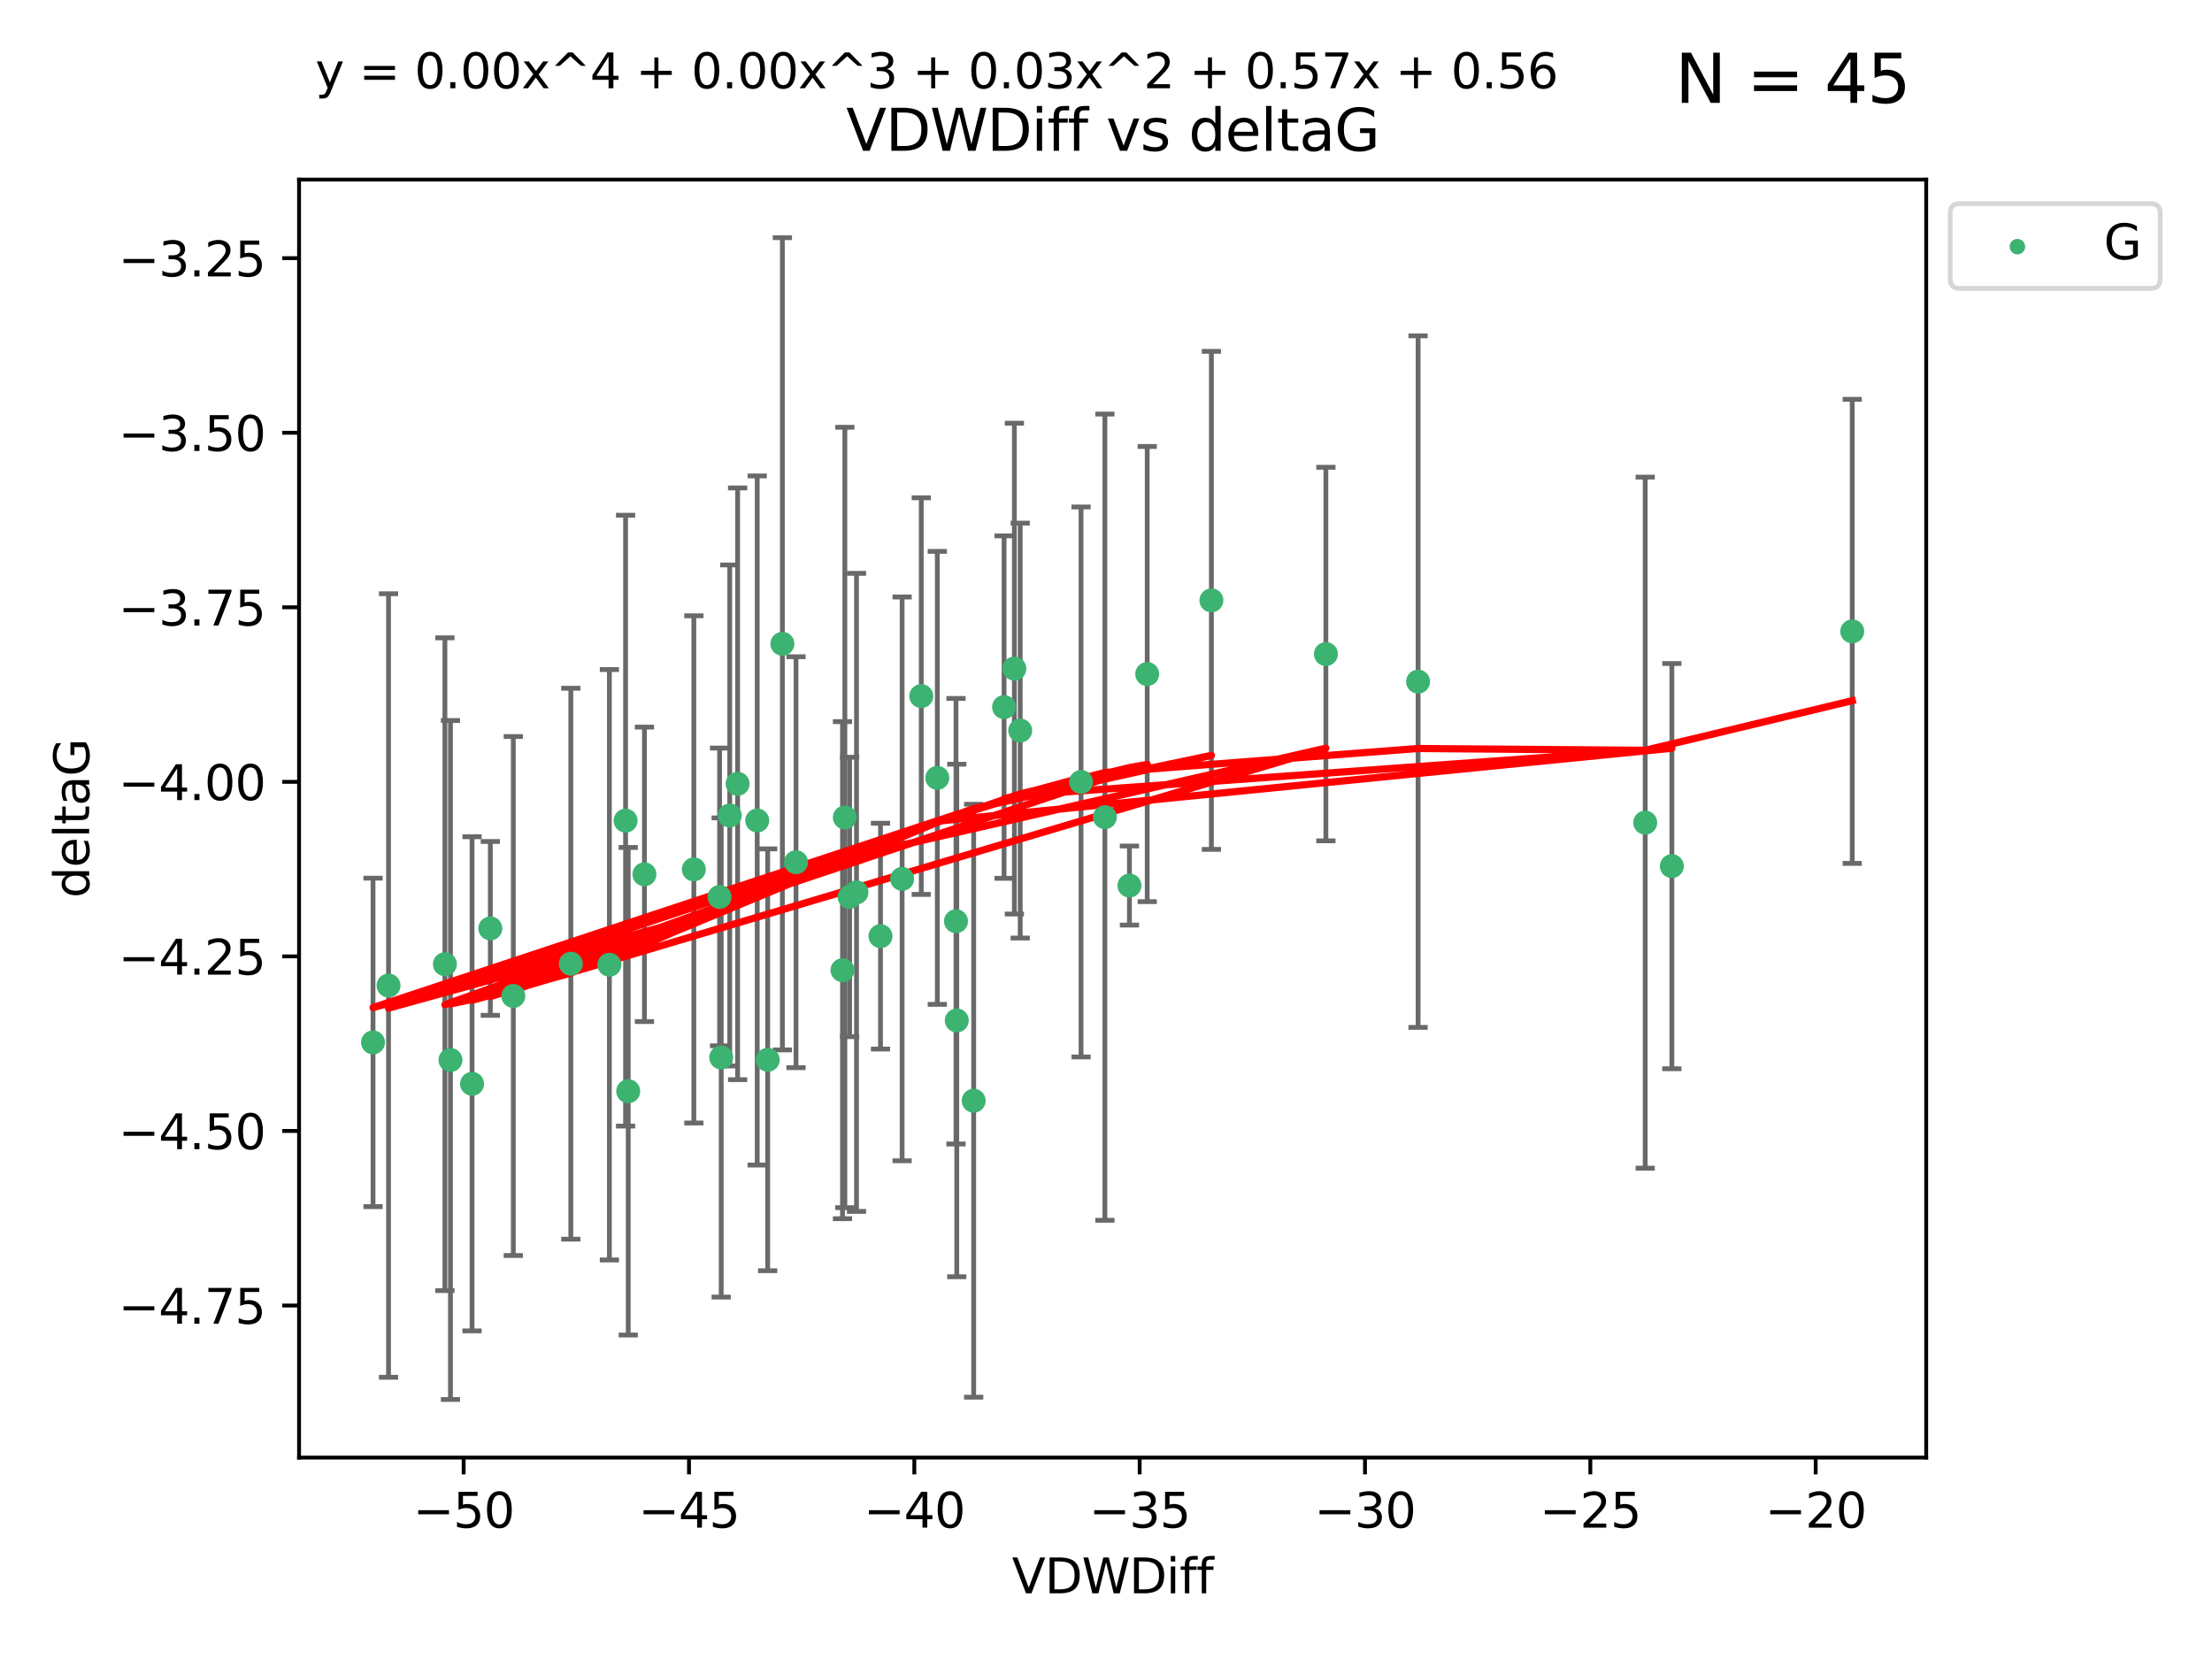 <?xml version="1.0" encoding="utf-8" standalone="no"?>
<!DOCTYPE svg PUBLIC "-//W3C//DTD SVG 1.1//EN"
  "http://www.w3.org/Graphics/SVG/1.1/DTD/svg11.dtd">
<svg xmlns:xlink="http://www.w3.org/1999/xlink" width="460.8pt" height="345.6pt" viewBox="0 0 460.8 345.6" xmlns="http://www.w3.org/2000/svg" version="1.1">
 <defs>
  <style type="text/css">*{stroke-linejoin: round; stroke-linecap: butt}</style>
 </defs>
 <g id="figure_1">
  <g id="patch_1">
   <path d="M 0 345.6 
L 460.8 345.6 
L 460.8 0 
L 0 0 
z
" style="fill: #ffffff"/>
  </g>
  <g id="axes_1">
   <g id="patch_2">
    <path d="M 62.3 303.64 
L 401.26 303.64 
L 401.26 37.411 
L 62.3 37.411 
z
" style="fill: #ffffff"/>
   </g>
   <g id="PathCollection_1">
    <defs>
     <path id="m21d3d13888" d="M 0 1.118 
C 0.297 1.118 0.581 1 0.791 0.791 
C 1 0.581 1.118 0.297 1.118 0 
C 1.118 -0.297 1 -0.581 0.791 -0.791 
C 0.581 -1 0.297 -1.118 0 -1.118 
C -0.297 -1.118 -0.581 -1 -0.791 -0.791 
C -1 -0.581 -1.118 -0.297 -1.118 0 
C -1.118 0.297 -1 0.581 -0.791 0.791 
C -0.581 1 -0.297 1.118 0 1.118 
z
" style="stroke: #3cb371"/>
    </defs>
    <g clip-path="url(#pa37df54b76)">
     <use xlink:href="#m21d3d13888" x="149.903" y="186.849" style="fill: #3cb371; stroke: #3cb371"/>
     <use xlink:href="#m21d3d13888" x="93.842" y="220.817" style="fill: #3cb371; stroke: #3cb371"/>
     <use xlink:href="#m21d3d13888" x="106.933" y="207.489" style="fill: #3cb371; stroke: #3cb371"/>
     <use xlink:href="#m21d3d13888" x="153.66" y="163.278" style="fill: #3cb371; stroke: #3cb371"/>
     <use xlink:href="#m21d3d13888" x="144.539" y="181.108" style="fill: #3cb371; stroke: #3cb371"/>
     <use xlink:href="#m21d3d13888" x="80.937" y="205.297" style="fill: #3cb371; stroke: #3cb371"/>
     <use xlink:href="#m21d3d13888" x="176.992" y="186.849" style="fill: #3cb371; stroke: #3cb371"/>
     <use xlink:href="#m21d3d13888" x="199.313" y="212.582" style="fill: #3cb371; stroke: #3cb371"/>
     <use xlink:href="#m21d3d13888" x="77.707" y="217.151" style="fill: #3cb371; stroke: #3cb371"/>
     <use xlink:href="#m21d3d13888" x="152.02" y="169.879" style="fill: #3cb371; stroke: #3cb371"/>
     <use xlink:href="#m21d3d13888" x="150.24" y="220.295" style="fill: #3cb371; stroke: #3cb371"/>
     <use xlink:href="#m21d3d13888" x="118.915" y="200.759" style="fill: #3cb371; stroke: #3cb371"/>
     <use xlink:href="#m21d3d13888" x="98.339" y="225.778" style="fill: #3cb371; stroke: #3cb371"/>
     <use xlink:href="#m21d3d13888" x="162.985" y="134.114" style="fill: #3cb371; stroke: #3cb371"/>
     <use xlink:href="#m21d3d13888" x="191.918" y="145.011" style="fill: #3cb371; stroke: #3cb371"/>
     <use xlink:href="#m21d3d13888" x="175.999" y="170.293" style="fill: #3cb371; stroke: #3cb371"/>
     <use xlink:href="#m21d3d13888" x="134.248" y="182.136" style="fill: #3cb371; stroke: #3cb371"/>
     <use xlink:href="#m21d3d13888" x="92.682" y="200.863" style="fill: #3cb371; stroke: #3cb371"/>
     <use xlink:href="#m21d3d13888" x="165.826" y="179.61" style="fill: #3cb371; stroke: #3cb371"/>
     <use xlink:href="#m21d3d13888" x="178.427" y="185.898" style="fill: #3cb371; stroke: #3cb371"/>
     <use xlink:href="#m21d3d13888" x="199.149" y="191.907" style="fill: #3cb371; stroke: #3cb371"/>
     <use xlink:href="#m21d3d13888" x="126.947" y="200.976" style="fill: #3cb371; stroke: #3cb371"/>
     <use xlink:href="#m21d3d13888" x="157.742" y="170.924" style="fill: #3cb371; stroke: #3cb371"/>
     <use xlink:href="#m21d3d13888" x="183.423" y="195.019" style="fill: #3cb371; stroke: #3cb371"/>
     <use xlink:href="#m21d3d13888" x="175.509" y="202.104" style="fill: #3cb371; stroke: #3cb371"/>
     <use xlink:href="#m21d3d13888" x="276.207" y="136.251" style="fill: #3cb371; stroke: #3cb371"/>
     <use xlink:href="#m21d3d13888" x="102.143" y="193.404" style="fill: #3cb371; stroke: #3cb371"/>
     <use xlink:href="#m21d3d13888" x="130.32" y="170.956" style="fill: #3cb371; stroke: #3cb371"/>
     <use xlink:href="#m21d3d13888" x="130.871" y="227.323" style="fill: #3cb371; stroke: #3cb371"/>
     <use xlink:href="#m21d3d13888" x="159.925" y="220.776" style="fill: #3cb371; stroke: #3cb371"/>
     <use xlink:href="#m21d3d13888" x="238.986" y="140.416" style="fill: #3cb371; stroke: #3cb371"/>
     <use xlink:href="#m21d3d13888" x="235.282" y="184.477" style="fill: #3cb371; stroke: #3cb371"/>
     <use xlink:href="#m21d3d13888" x="212.529" y="152.19" style="fill: #3cb371; stroke: #3cb371"/>
     <use xlink:href="#m21d3d13888" x="187.929" y="183.088" style="fill: #3cb371; stroke: #3cb371"/>
     <use xlink:href="#m21d3d13888" x="202.836" y="229.298" style="fill: #3cb371; stroke: #3cb371"/>
     <use xlink:href="#m21d3d13888" x="252.356" y="125.066" style="fill: #3cb371; stroke: #3cb371"/>
     <use xlink:href="#m21d3d13888" x="209.171" y="147.298" style="fill: #3cb371; stroke: #3cb371"/>
     <use xlink:href="#m21d3d13888" x="225.203" y="162.895" style="fill: #3cb371; stroke: #3cb371"/>
     <use xlink:href="#m21d3d13888" x="195.257" y="162.043" style="fill: #3cb371; stroke: #3cb371"/>
     <use xlink:href="#m21d3d13888" x="348.28" y="180.43" style="fill: #3cb371; stroke: #3cb371"/>
     <use xlink:href="#m21d3d13888" x="211.311" y="139.285" style="fill: #3cb371; stroke: #3cb371"/>
     <use xlink:href="#m21d3d13888" x="230.171" y="170.231" style="fill: #3cb371; stroke: #3cb371"/>
     <use xlink:href="#m21d3d13888" x="295.414" y="141.996" style="fill: #3cb371; stroke: #3cb371"/>
     <use xlink:href="#m21d3d13888" x="342.725" y="171.371" style="fill: #3cb371; stroke: #3cb371"/>
     <use xlink:href="#m21d3d13888" x="385.853" y="131.523" style="fill: #3cb371; stroke: #3cb371"/>
    </g>
   </g>
   <g id="matplotlib.axis_1">
    <g id="xtick_1">
     <g id="line2d_1">
      <defs>
       <path id="m4fed24a16d" d="M 0 0 
L 0 3.5 
" style="stroke: #000000; stroke-width: 0.8"/>
      </defs>
      <g>
       <use xlink:href="#m4fed24a16d" x="96.588" y="303.64" style="stroke: #000000; stroke-width: 0.8"/>
      </g>
     </g>
     <g id="text_1">
      <!-- −50 -->
      <g transform="translate(86.036 318.238)scale(0.1 -0.1)">
       <defs>
        <path id="DejaVuSans-2212" d="M 678 2272 
L 4684 2272 
L 4684 1741 
L 678 1741 
L 678 2272 
z
" transform="scale(0.016)"/>
        <path id="DejaVuSans-35" d="M 691 4666 
L 3169 4666 
L 3169 4134 
L 1269 4134 
L 1269 2991 
Q 1406 3038 1543 3061 
Q 1681 3084 1819 3084 
Q 2600 3084 3056 2656 
Q 3513 2228 3513 1497 
Q 3513 744 3044 326 
Q 2575 -91 1722 -91 
Q 1428 -91 1123 -41 
Q 819 9 494 109 
L 494 744 
Q 775 591 1075 516 
Q 1375 441 1709 441 
Q 2250 441 2565 725 
Q 2881 1009 2881 1497 
Q 2881 1984 2565 2268 
Q 2250 2553 1709 2553 
Q 1456 2553 1204 2497 
Q 953 2441 691 2322 
L 691 4666 
z
" transform="scale(0.016)"/>
        <path id="DejaVuSans-30" d="M 2034 4250 
Q 1547 4250 1301 3770 
Q 1056 3291 1056 2328 
Q 1056 1369 1301 889 
Q 1547 409 2034 409 
Q 2525 409 2770 889 
Q 3016 1369 3016 2328 
Q 3016 3291 2770 3770 
Q 2525 4250 2034 4250 
z
M 2034 4750 
Q 2819 4750 3233 4129 
Q 3647 3509 3647 2328 
Q 3647 1150 3233 529 
Q 2819 -91 2034 -91 
Q 1250 -91 836 529 
Q 422 1150 422 2328 
Q 422 3509 836 4129 
Q 1250 4750 2034 4750 
z
" transform="scale(0.016)"/>
       </defs>
       <use xlink:href="#DejaVuSans-2212"/>
       <use xlink:href="#DejaVuSans-35" x="83.789"/>
       <use xlink:href="#DejaVuSans-30" x="147.412"/>
      </g>
     </g>
    </g>
    <g id="xtick_2">
     <g id="line2d_2">
      <g>
       <use xlink:href="#m4fed24a16d" x="143.53" y="303.64" style="stroke: #000000; stroke-width: 0.8"/>
      </g>
     </g>
     <g id="text_2">
      <!-- −45 -->
      <g transform="translate(132.977 318.238)scale(0.1 -0.1)">
       <defs>
        <path id="DejaVuSans-34" d="M 2419 4116 
L 825 1625 
L 2419 1625 
L 2419 4116 
z
M 2253 4666 
L 3047 4666 
L 3047 1625 
L 3713 1625 
L 3713 1100 
L 3047 1100 
L 3047 0 
L 2419 0 
L 2419 1100 
L 313 1100 
L 313 1709 
L 2253 4666 
z
" transform="scale(0.016)"/>
       </defs>
       <use xlink:href="#DejaVuSans-2212"/>
       <use xlink:href="#DejaVuSans-34" x="83.789"/>
       <use xlink:href="#DejaVuSans-35" x="147.412"/>
      </g>
     </g>
    </g>
    <g id="xtick_3">
     <g id="line2d_3">
      <g>
       <use xlink:href="#m4fed24a16d" x="190.471" y="303.64" style="stroke: #000000; stroke-width: 0.8"/>
      </g>
     </g>
     <g id="text_3">
      <!-- −40 -->
      <g transform="translate(179.919 318.238)scale(0.1 -0.1)">
       <use xlink:href="#DejaVuSans-2212"/>
       <use xlink:href="#DejaVuSans-34" x="83.789"/>
       <use xlink:href="#DejaVuSans-30" x="147.412"/>
      </g>
     </g>
    </g>
    <g id="xtick_4">
     <g id="line2d_4">
      <g>
       <use xlink:href="#m4fed24a16d" x="237.413" y="303.64" style="stroke: #000000; stroke-width: 0.8"/>
      </g>
     </g>
     <g id="text_4">
      <!-- −35 -->
      <g transform="translate(226.861 318.238)scale(0.1 -0.1)">
       <defs>
        <path id="DejaVuSans-33" d="M 2597 2516 
Q 3050 2419 3304 2112 
Q 3559 1806 3559 1356 
Q 3559 666 3084 287 
Q 2609 -91 1734 -91 
Q 1441 -91 1130 -33 
Q 819 25 488 141 
L 488 750 
Q 750 597 1062 519 
Q 1375 441 1716 441 
Q 2309 441 2620 675 
Q 2931 909 2931 1356 
Q 2931 1769 2642 2001 
Q 2353 2234 1838 2234 
L 1294 2234 
L 1294 2753 
L 1863 2753 
Q 2328 2753 2575 2939 
Q 2822 3125 2822 3475 
Q 2822 3834 2567 4026 
Q 2313 4219 1838 4219 
Q 1578 4219 1281 4162 
Q 984 4106 628 3988 
L 628 4550 
Q 988 4650 1302 4700 
Q 1616 4750 1894 4750 
Q 2613 4750 3031 4423 
Q 3450 4097 3450 3541 
Q 3450 3153 3228 2886 
Q 3006 2619 2597 2516 
z
" transform="scale(0.016)"/>
       </defs>
       <use xlink:href="#DejaVuSans-2212"/>
       <use xlink:href="#DejaVuSans-33" x="83.789"/>
       <use xlink:href="#DejaVuSans-35" x="147.412"/>
      </g>
     </g>
    </g>
    <g id="xtick_5">
     <g id="line2d_5">
      <g>
       <use xlink:href="#m4fed24a16d" x="284.355" y="303.64" style="stroke: #000000; stroke-width: 0.8"/>
      </g>
     </g>
     <g id="text_5">
      <!-- −30 -->
      <g transform="translate(273.802 318.238)scale(0.1 -0.1)">
       <use xlink:href="#DejaVuSans-2212"/>
       <use xlink:href="#DejaVuSans-33" x="83.789"/>
       <use xlink:href="#DejaVuSans-30" x="147.412"/>
      </g>
     </g>
    </g>
    <g id="xtick_6">
     <g id="line2d_6">
      <g>
       <use xlink:href="#m4fed24a16d" x="331.296" y="303.64" style="stroke: #000000; stroke-width: 0.8"/>
      </g>
     </g>
     <g id="text_6">
      <!-- −25 -->
      <g transform="translate(320.744 318.238)scale(0.1 -0.1)">
       <defs>
        <path id="DejaVuSans-32" d="M 1228 531 
L 3431 531 
L 3431 0 
L 469 0 
L 469 531 
Q 828 903 1448 1529 
Q 2069 2156 2228 2338 
Q 2531 2678 2651 2914 
Q 2772 3150 2772 3378 
Q 2772 3750 2511 3984 
Q 2250 4219 1831 4219 
Q 1534 4219 1204 4116 
Q 875 4013 500 3803 
L 500 4441 
Q 881 4594 1212 4672 
Q 1544 4750 1819 4750 
Q 2544 4750 2975 4387 
Q 3406 4025 3406 3419 
Q 3406 3131 3298 2873 
Q 3191 2616 2906 2266 
Q 2828 2175 2409 1742 
Q 1991 1309 1228 531 
z
" transform="scale(0.016)"/>
       </defs>
       <use xlink:href="#DejaVuSans-2212"/>
       <use xlink:href="#DejaVuSans-32" x="83.789"/>
       <use xlink:href="#DejaVuSans-35" x="147.412"/>
      </g>
     </g>
    </g>
    <g id="xtick_7">
     <g id="line2d_7">
      <g>
       <use xlink:href="#m4fed24a16d" x="378.238" y="303.64" style="stroke: #000000; stroke-width: 0.8"/>
      </g>
     </g>
     <g id="text_7">
      <!-- −20 -->
      <g transform="translate(367.686 318.238)scale(0.1 -0.1)">
       <use xlink:href="#DejaVuSans-2212"/>
       <use xlink:href="#DejaVuSans-32" x="83.789"/>
       <use xlink:href="#DejaVuSans-30" x="147.412"/>
      </g>
     </g>
    </g>
    <g id="text_8">
     <!-- VDWDiff -->
     <g transform="translate(210.807 331.917)scale(0.1 -0.1)">
      <defs>
       <path id="DejaVuSans-56" d="M 1831 0 
L 50 4666 
L 709 4666 
L 2188 738 
L 3669 4666 
L 4325 4666 
L 2547 0 
L 1831 0 
z
" transform="scale(0.016)"/>
       <path id="DejaVuSans-44" d="M 1259 4147 
L 1259 519 
L 2022 519 
Q 2988 519 3436 956 
Q 3884 1394 3884 2338 
Q 3884 3275 3436 3711 
Q 2988 4147 2022 4147 
L 1259 4147 
z
M 628 4666 
L 1925 4666 
Q 3281 4666 3915 4102 
Q 4550 3538 4550 2338 
Q 4550 1131 3912 565 
Q 3275 0 1925 0 
L 628 0 
L 628 4666 
z
" transform="scale(0.016)"/>
       <path id="DejaVuSans-57" d="M 213 4666 
L 850 4666 
L 1831 722 
L 2809 4666 
L 3519 4666 
L 4500 722 
L 5478 4666 
L 6119 4666 
L 4947 0 
L 4153 0 
L 3169 4050 
L 2175 0 
L 1381 0 
L 213 4666 
z
" transform="scale(0.016)"/>
       <path id="DejaVuSans-69" d="M 603 3500 
L 1178 3500 
L 1178 0 
L 603 0 
L 603 3500 
z
M 603 4863 
L 1178 4863 
L 1178 4134 
L 603 4134 
L 603 4863 
z
" transform="scale(0.016)"/>
       <path id="DejaVuSans-66" d="M 2375 4863 
L 2375 4384 
L 1825 4384 
Q 1516 4384 1395 4259 
Q 1275 4134 1275 3809 
L 1275 3500 
L 2222 3500 
L 2222 3053 
L 1275 3053 
L 1275 0 
L 697 0 
L 697 3053 
L 147 3053 
L 147 3500 
L 697 3500 
L 697 3744 
Q 697 4328 969 4595 
Q 1241 4863 1831 4863 
L 2375 4863 
z
" transform="scale(0.016)"/>
      </defs>
      <use xlink:href="#DejaVuSans-56"/>
      <use xlink:href="#DejaVuSans-44" x="68.408"/>
      <use xlink:href="#DejaVuSans-57" x="145.41"/>
      <use xlink:href="#DejaVuSans-44" x="244.287"/>
      <use xlink:href="#DejaVuSans-69" x="321.289"/>
      <use xlink:href="#DejaVuSans-66" x="349.072"/>
      <use xlink:href="#DejaVuSans-66" x="384.277"/>
     </g>
    </g>
   </g>
   <g id="matplotlib.axis_2">
    <g id="ytick_1">
     <g id="line2d_8">
      <defs>
       <path id="m65879da1a6" d="M 0 0 
L -3.5 0 
" style="stroke: #000000; stroke-width: 0.8"/>
      </defs>
      <g>
       <use xlink:href="#m65879da1a6" x="62.3" y="271.961" style="stroke: #000000; stroke-width: 0.8"/>
      </g>
     </g>
     <g id="text_9">
      <!-- −4.75 -->
      <g transform="translate(24.655 275.76)scale(0.1 -0.1)">
       <defs>
        <path id="DejaVuSans-2e" d="M 684 794 
L 1344 794 
L 1344 0 
L 684 0 
L 684 794 
z
" transform="scale(0.016)"/>
        <path id="DejaVuSans-37" d="M 525 4666 
L 3525 4666 
L 3525 4397 
L 1831 0 
L 1172 0 
L 2766 4134 
L 525 4134 
L 525 4666 
z
" transform="scale(0.016)"/>
       </defs>
       <use xlink:href="#DejaVuSans-2212"/>
       <use xlink:href="#DejaVuSans-34" x="83.789"/>
       <use xlink:href="#DejaVuSans-2e" x="147.412"/>
       <use xlink:href="#DejaVuSans-37" x="179.199"/>
       <use xlink:href="#DejaVuSans-35" x="242.822"/>
      </g>
     </g>
    </g>
    <g id="ytick_2">
     <g id="line2d_9">
      <g>
       <use xlink:href="#m65879da1a6" x="62.3" y="235.598" style="stroke: #000000; stroke-width: 0.8"/>
      </g>
     </g>
     <g id="text_10">
      <!-- −4.50 -->
      <g transform="translate(24.655 239.397)scale(0.1 -0.1)">
       <use xlink:href="#DejaVuSans-2212"/>
       <use xlink:href="#DejaVuSans-34" x="83.789"/>
       <use xlink:href="#DejaVuSans-2e" x="147.412"/>
       <use xlink:href="#DejaVuSans-35" x="179.199"/>
       <use xlink:href="#DejaVuSans-30" x="242.822"/>
      </g>
     </g>
    </g>
    <g id="ytick_3">
     <g id="line2d_10">
      <g>
       <use xlink:href="#m65879da1a6" x="62.3" y="199.235" style="stroke: #000000; stroke-width: 0.8"/>
      </g>
     </g>
     <g id="text_11">
      <!-- −4.25 -->
      <g transform="translate(24.655 203.034)scale(0.1 -0.1)">
       <use xlink:href="#DejaVuSans-2212"/>
       <use xlink:href="#DejaVuSans-34" x="83.789"/>
       <use xlink:href="#DejaVuSans-2e" x="147.412"/>
       <use xlink:href="#DejaVuSans-32" x="179.199"/>
       <use xlink:href="#DejaVuSans-35" x="242.822"/>
      </g>
     </g>
    </g>
    <g id="ytick_4">
     <g id="line2d_11">
      <g>
       <use xlink:href="#m65879da1a6" x="62.3" y="162.872" style="stroke: #000000; stroke-width: 0.8"/>
      </g>
     </g>
     <g id="text_12">
      <!-- −4.00 -->
      <g transform="translate(24.655 166.671)scale(0.1 -0.1)">
       <use xlink:href="#DejaVuSans-2212"/>
       <use xlink:href="#DejaVuSans-34" x="83.789"/>
       <use xlink:href="#DejaVuSans-2e" x="147.412"/>
       <use xlink:href="#DejaVuSans-30" x="179.199"/>
       <use xlink:href="#DejaVuSans-30" x="242.822"/>
      </g>
     </g>
    </g>
    <g id="ytick_5">
     <g id="line2d_12">
      <g>
       <use xlink:href="#m65879da1a6" x="62.3" y="126.509" style="stroke: #000000; stroke-width: 0.8"/>
      </g>
     </g>
     <g id="text_13">
      <!-- −3.75 -->
      <g transform="translate(24.655 130.308)scale(0.1 -0.1)">
       <use xlink:href="#DejaVuSans-2212"/>
       <use xlink:href="#DejaVuSans-33" x="83.789"/>
       <use xlink:href="#DejaVuSans-2e" x="147.412"/>
       <use xlink:href="#DejaVuSans-37" x="179.199"/>
       <use xlink:href="#DejaVuSans-35" x="242.822"/>
      </g>
     </g>
    </g>
    <g id="ytick_6">
     <g id="line2d_13">
      <g>
       <use xlink:href="#m65879da1a6" x="62.3" y="90.146" style="stroke: #000000; stroke-width: 0.8"/>
      </g>
     </g>
     <g id="text_14">
      <!-- −3.50 -->
      <g transform="translate(24.655 93.945)scale(0.1 -0.1)">
       <use xlink:href="#DejaVuSans-2212"/>
       <use xlink:href="#DejaVuSans-33" x="83.789"/>
       <use xlink:href="#DejaVuSans-2e" x="147.412"/>
       <use xlink:href="#DejaVuSans-35" x="179.199"/>
       <use xlink:href="#DejaVuSans-30" x="242.822"/>
      </g>
     </g>
    </g>
    <g id="ytick_7">
     <g id="line2d_14">
      <g>
       <use xlink:href="#m65879da1a6" x="62.3" y="53.783" style="stroke: #000000; stroke-width: 0.8"/>
      </g>
     </g>
     <g id="text_15">
      <!-- −3.25 -->
      <g transform="translate(24.655 57.582)scale(0.1 -0.1)">
       <use xlink:href="#DejaVuSans-2212"/>
       <use xlink:href="#DejaVuSans-33" x="83.789"/>
       <use xlink:href="#DejaVuSans-2e" x="147.412"/>
       <use xlink:href="#DejaVuSans-32" x="179.199"/>
       <use xlink:href="#DejaVuSans-35" x="242.822"/>
      </g>
     </g>
    </g>
    <g id="text_16">
     <!-- deltaG -->
     <g transform="translate(18.575 187.064)rotate(-90)scale(0.1 -0.1)">
      <defs>
       <path id="DejaVuSans-64" d="M 2906 2969 
L 2906 4863 
L 3481 4863 
L 3481 0 
L 2906 0 
L 2906 525 
Q 2725 213 2448 61 
Q 2172 -91 1784 -91 
Q 1150 -91 751 415 
Q 353 922 353 1747 
Q 353 2572 751 3078 
Q 1150 3584 1784 3584 
Q 2172 3584 2448 3432 
Q 2725 3281 2906 2969 
z
M 947 1747 
Q 947 1113 1208 752 
Q 1469 391 1925 391 
Q 2381 391 2643 752 
Q 2906 1113 2906 1747 
Q 2906 2381 2643 2742 
Q 2381 3103 1925 3103 
Q 1469 3103 1208 2742 
Q 947 2381 947 1747 
z
" transform="scale(0.016)"/>
       <path id="DejaVuSans-65" d="M 3597 1894 
L 3597 1613 
L 953 1613 
Q 991 1019 1311 708 
Q 1631 397 2203 397 
Q 2534 397 2845 478 
Q 3156 559 3463 722 
L 3463 178 
Q 3153 47 2828 -22 
Q 2503 -91 2169 -91 
Q 1331 -91 842 396 
Q 353 884 353 1716 
Q 353 2575 817 3079 
Q 1281 3584 2069 3584 
Q 2775 3584 3186 3129 
Q 3597 2675 3597 1894 
z
M 3022 2063 
Q 3016 2534 2758 2815 
Q 2500 3097 2075 3097 
Q 1594 3097 1305 2825 
Q 1016 2553 972 2059 
L 3022 2063 
z
" transform="scale(0.016)"/>
       <path id="DejaVuSans-6c" d="M 603 4863 
L 1178 4863 
L 1178 0 
L 603 0 
L 603 4863 
z
" transform="scale(0.016)"/>
       <path id="DejaVuSans-74" d="M 1172 4494 
L 1172 3500 
L 2356 3500 
L 2356 3053 
L 1172 3053 
L 1172 1153 
Q 1172 725 1289 603 
Q 1406 481 1766 481 
L 2356 481 
L 2356 0 
L 1766 0 
Q 1100 0 847 248 
Q 594 497 594 1153 
L 594 3053 
L 172 3053 
L 172 3500 
L 594 3500 
L 594 4494 
L 1172 4494 
z
" transform="scale(0.016)"/>
       <path id="DejaVuSans-61" d="M 2194 1759 
Q 1497 1759 1228 1600 
Q 959 1441 959 1056 
Q 959 750 1161 570 
Q 1363 391 1709 391 
Q 2188 391 2477 730 
Q 2766 1069 2766 1631 
L 2766 1759 
L 2194 1759 
z
M 3341 1997 
L 3341 0 
L 2766 0 
L 2766 531 
Q 2569 213 2275 61 
Q 1981 -91 1556 -91 
Q 1019 -91 701 211 
Q 384 513 384 1019 
Q 384 1609 779 1909 
Q 1175 2209 1959 2209 
L 2766 2209 
L 2766 2266 
Q 2766 2663 2505 2880 
Q 2244 3097 1772 3097 
Q 1472 3097 1187 3025 
Q 903 2953 641 2809 
L 641 3341 
Q 956 3463 1253 3523 
Q 1550 3584 1831 3584 
Q 2591 3584 2966 3190 
Q 3341 2797 3341 1997 
z
" transform="scale(0.016)"/>
       <path id="DejaVuSans-47" d="M 3809 666 
L 3809 1919 
L 2778 1919 
L 2778 2438 
L 4434 2438 
L 4434 434 
Q 4069 175 3628 42 
Q 3188 -91 2688 -91 
Q 1594 -91 976 548 
Q 359 1188 359 2328 
Q 359 3472 976 4111 
Q 1594 4750 2688 4750 
Q 3144 4750 3555 4637 
Q 3966 4525 4313 4306 
L 4313 3634 
Q 3963 3931 3569 4081 
Q 3175 4231 2741 4231 
Q 1884 4231 1454 3753 
Q 1025 3275 1025 2328 
Q 1025 1384 1454 906 
Q 1884 428 2741 428 
Q 3075 428 3337 486 
Q 3600 544 3809 666 
z
" transform="scale(0.016)"/>
      </defs>
      <use xlink:href="#DejaVuSans-64"/>
      <use xlink:href="#DejaVuSans-65" x="63.477"/>
      <use xlink:href="#DejaVuSans-6c" x="125"/>
      <use xlink:href="#DejaVuSans-74" x="152.783"/>
      <use xlink:href="#DejaVuSans-61" x="191.992"/>
      <use xlink:href="#DejaVuSans-47" x="253.271"/>
     </g>
    </g>
   </g>
   <g id="LineCollection_1">
    <path d="M 149.903 217.861 
L 149.903 155.837 
" clip-path="url(#pa37df54b76)" style="fill: none; stroke: #696969"/>
    <path d="M 93.842 291.539 
L 93.842 150.096 
" clip-path="url(#pa37df54b76)" style="fill: none; stroke: #696969"/>
    <path d="M 106.933 261.546 
L 106.933 153.432 
" clip-path="url(#pa37df54b76)" style="fill: none; stroke: #696969"/>
    <path d="M 153.66 224.911 
L 153.66 101.645 
" clip-path="url(#pa37df54b76)" style="fill: none; stroke: #696969"/>
    <path d="M 144.539 233.938 
L 144.539 128.277 
" clip-path="url(#pa37df54b76)" style="fill: none; stroke: #696969"/>
    <path d="M 80.937 286.912 
L 80.937 123.682 
" clip-path="url(#pa37df54b76)" style="fill: none; stroke: #696969"/>
    <path d="M 176.992 215.949 
L 176.992 157.749 
" clip-path="url(#pa37df54b76)" style="fill: none; stroke: #696969"/>
    <path d="M 199.313 265.964 
L 199.313 159.201 
" clip-path="url(#pa37df54b76)" style="fill: none; stroke: #696969"/>
    <path d="M 77.707 251.364 
L 77.707 182.939 
" clip-path="url(#pa37df54b76)" style="fill: none; stroke: #696969"/>
    <path d="M 152.02 222.066 
L 152.02 117.692 
" clip-path="url(#pa37df54b76)" style="fill: none; stroke: #696969"/>
    <path d="M 150.24 270.209 
L 150.24 170.381 
" clip-path="url(#pa37df54b76)" style="fill: none; stroke: #696969"/>
    <path d="M 118.915 258.143 
L 118.915 143.375 
" clip-path="url(#pa37df54b76)" style="fill: none; stroke: #696969"/>
    <path d="M 98.339 277.252 
L 98.339 174.304 
" clip-path="url(#pa37df54b76)" style="fill: none; stroke: #696969"/>
    <path d="M 162.985 218.716 
L 162.985 49.513 
" clip-path="url(#pa37df54b76)" style="fill: none; stroke: #696969"/>
    <path d="M 191.918 186.322 
L 191.918 103.699 
" clip-path="url(#pa37df54b76)" style="fill: none; stroke: #696969"/>
    <path d="M 175.999 251.58 
L 175.999 89.006 
" clip-path="url(#pa37df54b76)" style="fill: none; stroke: #696969"/>
    <path d="M 134.248 212.806 
L 134.248 151.466 
" clip-path="url(#pa37df54b76)" style="fill: none; stroke: #696969"/>
    <path d="M 92.682 268.856 
L 92.682 132.871 
" clip-path="url(#pa37df54b76)" style="fill: none; stroke: #696969"/>
    <path d="M 165.826 222.411 
L 165.826 136.809 
" clip-path="url(#pa37df54b76)" style="fill: none; stroke: #696969"/>
    <path d="M 178.427 252.358 
L 178.427 119.438 
" clip-path="url(#pa37df54b76)" style="fill: none; stroke: #696969"/>
    <path d="M 199.149 238.314 
L 199.149 145.5 
" clip-path="url(#pa37df54b76)" style="fill: none; stroke: #696969"/>
    <path d="M 126.947 262.471 
L 126.947 139.481 
" clip-path="url(#pa37df54b76)" style="fill: none; stroke: #696969"/>
    <path d="M 157.742 242.699 
L 157.742 99.15 
" clip-path="url(#pa37df54b76)" style="fill: none; stroke: #696969"/>
    <path d="M 183.423 218.538 
L 183.423 171.5 
" clip-path="url(#pa37df54b76)" style="fill: none; stroke: #696969"/>
    <path d="M 175.509 253.878 
L 175.509 150.331 
" clip-path="url(#pa37df54b76)" style="fill: none; stroke: #696969"/>
    <path d="M 276.207 175.158 
L 276.207 97.344 
" clip-path="url(#pa37df54b76)" style="fill: none; stroke: #696969"/>
    <path d="M 102.143 211.515 
L 102.143 175.293 
" clip-path="url(#pa37df54b76)" style="fill: none; stroke: #696969"/>
    <path d="M 130.32 234.58 
L 130.32 107.333 
" clip-path="url(#pa37df54b76)" style="fill: none; stroke: #696969"/>
    <path d="M 130.871 278.104 
L 130.871 176.541 
" clip-path="url(#pa37df54b76)" style="fill: none; stroke: #696969"/>
    <path d="M 159.925 264.716 
L 159.925 176.836 
" clip-path="url(#pa37df54b76)" style="fill: none; stroke: #696969"/>
    <path d="M 238.986 187.825 
L 238.986 93.006 
" clip-path="url(#pa37df54b76)" style="fill: none; stroke: #696969"/>
    <path d="M 235.282 192.714 
L 235.282 176.24 
" clip-path="url(#pa37df54b76)" style="fill: none; stroke: #696969"/>
    <path d="M 212.529 195.407 
L 212.529 108.973 
" clip-path="url(#pa37df54b76)" style="fill: none; stroke: #696969"/>
    <path d="M 187.929 241.807 
L 187.929 124.368 
" clip-path="url(#pa37df54b76)" style="fill: none; stroke: #696969"/>
    <path d="M 202.836 291.056 
L 202.836 167.54 
" clip-path="url(#pa37df54b76)" style="fill: none; stroke: #696969"/>
    <path d="M 252.356 176.939 
L 252.356 73.193 
" clip-path="url(#pa37df54b76)" style="fill: none; stroke: #696969"/>
    <path d="M 209.171 182.968 
L 209.171 111.628 
" clip-path="url(#pa37df54b76)" style="fill: none; stroke: #696969"/>
    <path d="M 225.203 220.182 
L 225.203 105.609 
" clip-path="url(#pa37df54b76)" style="fill: none; stroke: #696969"/>
    <path d="M 195.257 209.226 
L 195.257 114.859 
" clip-path="url(#pa37df54b76)" style="fill: none; stroke: #696969"/>
    <path d="M 348.28 222.638 
L 348.28 138.222 
" clip-path="url(#pa37df54b76)" style="fill: none; stroke: #696969"/>
    <path d="M 211.311 190.412 
L 211.311 88.158 
" clip-path="url(#pa37df54b76)" style="fill: none; stroke: #696969"/>
    <path d="M 230.171 254.206 
L 230.171 86.256 
" clip-path="url(#pa37df54b76)" style="fill: none; stroke: #696969"/>
    <path d="M 295.414 214.027 
L 295.414 69.965 
" clip-path="url(#pa37df54b76)" style="fill: none; stroke: #696969"/>
    <path d="M 342.725 243.353 
L 342.725 99.39 
" clip-path="url(#pa37df54b76)" style="fill: none; stroke: #696969"/>
    <path d="M 385.853 179.86 
L 385.853 83.187 
" clip-path="url(#pa37df54b76)" style="fill: none; stroke: #696969"/>
   </g>
   <g id="line2d_15">
    <defs>
     <path id="m14ea611172" d="M 2 0 
L -2 -0 
" style="stroke: #696969"/>
    </defs>
    <g clip-path="url(#pa37df54b76)">
     <use xlink:href="#m14ea611172" x="149.903" y="217.861" style="fill: #696969; stroke: #696969"/>
     <use xlink:href="#m14ea611172" x="93.842" y="291.539" style="fill: #696969; stroke: #696969"/>
     <use xlink:href="#m14ea611172" x="106.933" y="261.546" style="fill: #696969; stroke: #696969"/>
     <use xlink:href="#m14ea611172" x="153.66" y="224.911" style="fill: #696969; stroke: #696969"/>
     <use xlink:href="#m14ea611172" x="144.539" y="233.938" style="fill: #696969; stroke: #696969"/>
     <use xlink:href="#m14ea611172" x="80.937" y="286.912" style="fill: #696969; stroke: #696969"/>
     <use xlink:href="#m14ea611172" x="176.992" y="215.949" style="fill: #696969; stroke: #696969"/>
     <use xlink:href="#m14ea611172" x="199.313" y="265.964" style="fill: #696969; stroke: #696969"/>
     <use xlink:href="#m14ea611172" x="77.707" y="251.364" style="fill: #696969; stroke: #696969"/>
     <use xlink:href="#m14ea611172" x="152.02" y="222.066" style="fill: #696969; stroke: #696969"/>
     <use xlink:href="#m14ea611172" x="150.24" y="270.209" style="fill: #696969; stroke: #696969"/>
     <use xlink:href="#m14ea611172" x="118.915" y="258.143" style="fill: #696969; stroke: #696969"/>
     <use xlink:href="#m14ea611172" x="98.339" y="277.252" style="fill: #696969; stroke: #696969"/>
     <use xlink:href="#m14ea611172" x="162.985" y="218.716" style="fill: #696969; stroke: #696969"/>
     <use xlink:href="#m14ea611172" x="191.918" y="186.322" style="fill: #696969; stroke: #696969"/>
     <use xlink:href="#m14ea611172" x="175.999" y="251.58" style="fill: #696969; stroke: #696969"/>
     <use xlink:href="#m14ea611172" x="134.248" y="212.806" style="fill: #696969; stroke: #696969"/>
     <use xlink:href="#m14ea611172" x="92.682" y="268.856" style="fill: #696969; stroke: #696969"/>
     <use xlink:href="#m14ea611172" x="165.826" y="222.411" style="fill: #696969; stroke: #696969"/>
     <use xlink:href="#m14ea611172" x="178.427" y="252.358" style="fill: #696969; stroke: #696969"/>
     <use xlink:href="#m14ea611172" x="199.149" y="238.314" style="fill: #696969; stroke: #696969"/>
     <use xlink:href="#m14ea611172" x="126.947" y="262.471" style="fill: #696969; stroke: #696969"/>
     <use xlink:href="#m14ea611172" x="157.742" y="242.699" style="fill: #696969; stroke: #696969"/>
     <use xlink:href="#m14ea611172" x="183.423" y="218.538" style="fill: #696969; stroke: #696969"/>
     <use xlink:href="#m14ea611172" x="175.509" y="253.878" style="fill: #696969; stroke: #696969"/>
     <use xlink:href="#m14ea611172" x="276.207" y="175.158" style="fill: #696969; stroke: #696969"/>
     <use xlink:href="#m14ea611172" x="102.143" y="211.515" style="fill: #696969; stroke: #696969"/>
     <use xlink:href="#m14ea611172" x="130.32" y="234.58" style="fill: #696969; stroke: #696969"/>
     <use xlink:href="#m14ea611172" x="130.871" y="278.104" style="fill: #696969; stroke: #696969"/>
     <use xlink:href="#m14ea611172" x="159.925" y="264.716" style="fill: #696969; stroke: #696969"/>
     <use xlink:href="#m14ea611172" x="238.986" y="187.825" style="fill: #696969; stroke: #696969"/>
     <use xlink:href="#m14ea611172" x="235.282" y="192.714" style="fill: #696969; stroke: #696969"/>
     <use xlink:href="#m14ea611172" x="212.529" y="195.407" style="fill: #696969; stroke: #696969"/>
     <use xlink:href="#m14ea611172" x="187.929" y="241.807" style="fill: #696969; stroke: #696969"/>
     <use xlink:href="#m14ea611172" x="202.836" y="291.056" style="fill: #696969; stroke: #696969"/>
     <use xlink:href="#m14ea611172" x="252.356" y="176.939" style="fill: #696969; stroke: #696969"/>
     <use xlink:href="#m14ea611172" x="209.171" y="182.968" style="fill: #696969; stroke: #696969"/>
     <use xlink:href="#m14ea611172" x="225.203" y="220.182" style="fill: #696969; stroke: #696969"/>
     <use xlink:href="#m14ea611172" x="195.257" y="209.226" style="fill: #696969; stroke: #696969"/>
     <use xlink:href="#m14ea611172" x="348.28" y="222.638" style="fill: #696969; stroke: #696969"/>
     <use xlink:href="#m14ea611172" x="211.311" y="190.412" style="fill: #696969; stroke: #696969"/>
     <use xlink:href="#m14ea611172" x="230.171" y="254.206" style="fill: #696969; stroke: #696969"/>
     <use xlink:href="#m14ea611172" x="295.414" y="214.027" style="fill: #696969; stroke: #696969"/>
     <use xlink:href="#m14ea611172" x="342.725" y="243.353" style="fill: #696969; stroke: #696969"/>
     <use xlink:href="#m14ea611172" x="385.853" y="179.86" style="fill: #696969; stroke: #696969"/>
    </g>
   </g>
   <g id="line2d_16">
    <g clip-path="url(#pa37df54b76)">
     <use xlink:href="#m14ea611172" x="149.903" y="155.837" style="fill: #696969; stroke: #696969"/>
     <use xlink:href="#m14ea611172" x="93.842" y="150.096" style="fill: #696969; stroke: #696969"/>
     <use xlink:href="#m14ea611172" x="106.933" y="153.432" style="fill: #696969; stroke: #696969"/>
     <use xlink:href="#m14ea611172" x="153.66" y="101.645" style="fill: #696969; stroke: #696969"/>
     <use xlink:href="#m14ea611172" x="144.539" y="128.277" style="fill: #696969; stroke: #696969"/>
     <use xlink:href="#m14ea611172" x="80.937" y="123.682" style="fill: #696969; stroke: #696969"/>
     <use xlink:href="#m14ea611172" x="176.992" y="157.749" style="fill: #696969; stroke: #696969"/>
     <use xlink:href="#m14ea611172" x="199.313" y="159.201" style="fill: #696969; stroke: #696969"/>
     <use xlink:href="#m14ea611172" x="77.707" y="182.939" style="fill: #696969; stroke: #696969"/>
     <use xlink:href="#m14ea611172" x="152.02" y="117.692" style="fill: #696969; stroke: #696969"/>
     <use xlink:href="#m14ea611172" x="150.24" y="170.381" style="fill: #696969; stroke: #696969"/>
     <use xlink:href="#m14ea611172" x="118.915" y="143.375" style="fill: #696969; stroke: #696969"/>
     <use xlink:href="#m14ea611172" x="98.339" y="174.304" style="fill: #696969; stroke: #696969"/>
     <use xlink:href="#m14ea611172" x="162.985" y="49.513" style="fill: #696969; stroke: #696969"/>
     <use xlink:href="#m14ea611172" x="191.918" y="103.699" style="fill: #696969; stroke: #696969"/>
     <use xlink:href="#m14ea611172" x="175.999" y="89.006" style="fill: #696969; stroke: #696969"/>
     <use xlink:href="#m14ea611172" x="134.248" y="151.466" style="fill: #696969; stroke: #696969"/>
     <use xlink:href="#m14ea611172" x="92.682" y="132.871" style="fill: #696969; stroke: #696969"/>
     <use xlink:href="#m14ea611172" x="165.826" y="136.809" style="fill: #696969; stroke: #696969"/>
     <use xlink:href="#m14ea611172" x="178.427" y="119.438" style="fill: #696969; stroke: #696969"/>
     <use xlink:href="#m14ea611172" x="199.149" y="145.5" style="fill: #696969; stroke: #696969"/>
     <use xlink:href="#m14ea611172" x="126.947" y="139.481" style="fill: #696969; stroke: #696969"/>
     <use xlink:href="#m14ea611172" x="157.742" y="99.15" style="fill: #696969; stroke: #696969"/>
     <use xlink:href="#m14ea611172" x="183.423" y="171.5" style="fill: #696969; stroke: #696969"/>
     <use xlink:href="#m14ea611172" x="175.509" y="150.331" style="fill: #696969; stroke: #696969"/>
     <use xlink:href="#m14ea611172" x="276.207" y="97.344" style="fill: #696969; stroke: #696969"/>
     <use xlink:href="#m14ea611172" x="102.143" y="175.293" style="fill: #696969; stroke: #696969"/>
     <use xlink:href="#m14ea611172" x="130.32" y="107.333" style="fill: #696969; stroke: #696969"/>
     <use xlink:href="#m14ea611172" x="130.871" y="176.541" style="fill: #696969; stroke: #696969"/>
     <use xlink:href="#m14ea611172" x="159.925" y="176.836" style="fill: #696969; stroke: #696969"/>
     <use xlink:href="#m14ea611172" x="238.986" y="93.006" style="fill: #696969; stroke: #696969"/>
     <use xlink:href="#m14ea611172" x="235.282" y="176.24" style="fill: #696969; stroke: #696969"/>
     <use xlink:href="#m14ea611172" x="212.529" y="108.973" style="fill: #696969; stroke: #696969"/>
     <use xlink:href="#m14ea611172" x="187.929" y="124.368" style="fill: #696969; stroke: #696969"/>
     <use xlink:href="#m14ea611172" x="202.836" y="167.54" style="fill: #696969; stroke: #696969"/>
     <use xlink:href="#m14ea611172" x="252.356" y="73.193" style="fill: #696969; stroke: #696969"/>
     <use xlink:href="#m14ea611172" x="209.171" y="111.628" style="fill: #696969; stroke: #696969"/>
     <use xlink:href="#m14ea611172" x="225.203" y="105.609" style="fill: #696969; stroke: #696969"/>
     <use xlink:href="#m14ea611172" x="195.257" y="114.859" style="fill: #696969; stroke: #696969"/>
     <use xlink:href="#m14ea611172" x="348.28" y="138.222" style="fill: #696969; stroke: #696969"/>
     <use xlink:href="#m14ea611172" x="211.311" y="88.158" style="fill: #696969; stroke: #696969"/>
     <use xlink:href="#m14ea611172" x="230.171" y="86.256" style="fill: #696969; stroke: #696969"/>
     <use xlink:href="#m14ea611172" x="295.414" y="69.965" style="fill: #696969; stroke: #696969"/>
     <use xlink:href="#m14ea611172" x="342.725" y="99.39" style="fill: #696969; stroke: #696969"/>
     <use xlink:href="#m14ea611172" x="385.853" y="83.187" style="fill: #696969; stroke: #696969"/>
    </g>
   </g>
   <g id="line2d_17">
    <path d="M 149.903 190.088 
L 93.842 209.14 
L 106.933 206.415 
L 153.66 188.424 
L 144.539 192.445 
L 80.937 210.02 
L 176.992 178.254 
L 199.313 169.636 
L 77.707 209.9 
L 152.02 189.151 
L 150.24 189.939 
L 118.915 202.711 
L 98.339 208.387 
L 162.985 184.292 
L 191.918 172.312 
L 175.999 178.67 
L 134.248 196.829 
L 92.682 209.3 
L 165.826 183.044 
L 178.427 177.656 
L 199.149 169.693 
L 126.947 199.755 
L 157.742 186.612 
L 183.423 175.616 
L 175.509 178.876 
L 276.207 155.857 
L 102.143 207.595 
L 130.32 198.427 
L 130.871 198.206 
L 159.925 185.644 
L 238.986 159.236 
L 235.282 159.901 
L 212.529 165.39 
L 187.929 173.835 
L 202.836 168.434 
L 252.356 157.359 
L 209.171 166.399 
L 225.203 162.036 
L 195.257 171.079 
L 348.28 155.876 
L 211.311 165.75 
L 230.171 160.924 
L 295.414 155.928 
L 342.725 156.3 
L 385.853 145.962 
" clip-path="url(#pa37df54b76)" style="fill: none; stroke: #ff0000; stroke-width: 1.5; stroke-linecap: square"/>
   </g>
   <g id="line2d_18">
    <defs>
     <path id="m15238665b9" d="M 0 2 
C 0.53 2 1.039 1.789 1.414 1.414 
C 1.789 1.039 2 0.53 2 0 
C 2 -0.53 1.789 -1.039 1.414 -1.414 
C 1.039 -1.789 0.53 -2 0 -2 
C -0.53 -2 -1.039 -1.789 -1.414 -1.414 
C -1.789 -1.039 -2 -0.53 -2 0 
C -2 0.53 -1.789 1.039 -1.414 1.414 
C -1.039 1.789 -0.53 2 0 2 
z
" style="stroke: #3cb371"/>
    </defs>
    <g clip-path="url(#pa37df54b76)">
     <use xlink:href="#m15238665b9" x="149.903" y="186.849" style="fill: #3cb371; stroke: #3cb371"/>
     <use xlink:href="#m15238665b9" x="93.842" y="220.817" style="fill: #3cb371; stroke: #3cb371"/>
     <use xlink:href="#m15238665b9" x="106.933" y="207.489" style="fill: #3cb371; stroke: #3cb371"/>
     <use xlink:href="#m15238665b9" x="153.66" y="163.278" style="fill: #3cb371; stroke: #3cb371"/>
     <use xlink:href="#m15238665b9" x="144.539" y="181.108" style="fill: #3cb371; stroke: #3cb371"/>
     <use xlink:href="#m15238665b9" x="80.937" y="205.297" style="fill: #3cb371; stroke: #3cb371"/>
     <use xlink:href="#m15238665b9" x="176.992" y="186.849" style="fill: #3cb371; stroke: #3cb371"/>
     <use xlink:href="#m15238665b9" x="199.313" y="212.582" style="fill: #3cb371; stroke: #3cb371"/>
     <use xlink:href="#m15238665b9" x="77.707" y="217.151" style="fill: #3cb371; stroke: #3cb371"/>
     <use xlink:href="#m15238665b9" x="152.02" y="169.879" style="fill: #3cb371; stroke: #3cb371"/>
     <use xlink:href="#m15238665b9" x="150.24" y="220.295" style="fill: #3cb371; stroke: #3cb371"/>
     <use xlink:href="#m15238665b9" x="118.915" y="200.759" style="fill: #3cb371; stroke: #3cb371"/>
     <use xlink:href="#m15238665b9" x="98.339" y="225.778" style="fill: #3cb371; stroke: #3cb371"/>
     <use xlink:href="#m15238665b9" x="162.985" y="134.114" style="fill: #3cb371; stroke: #3cb371"/>
     <use xlink:href="#m15238665b9" x="191.918" y="145.011" style="fill: #3cb371; stroke: #3cb371"/>
     <use xlink:href="#m15238665b9" x="175.999" y="170.293" style="fill: #3cb371; stroke: #3cb371"/>
     <use xlink:href="#m15238665b9" x="134.248" y="182.136" style="fill: #3cb371; stroke: #3cb371"/>
     <use xlink:href="#m15238665b9" x="92.682" y="200.863" style="fill: #3cb371; stroke: #3cb371"/>
     <use xlink:href="#m15238665b9" x="165.826" y="179.61" style="fill: #3cb371; stroke: #3cb371"/>
     <use xlink:href="#m15238665b9" x="178.427" y="185.898" style="fill: #3cb371; stroke: #3cb371"/>
     <use xlink:href="#m15238665b9" x="199.149" y="191.907" style="fill: #3cb371; stroke: #3cb371"/>
     <use xlink:href="#m15238665b9" x="126.947" y="200.976" style="fill: #3cb371; stroke: #3cb371"/>
     <use xlink:href="#m15238665b9" x="157.742" y="170.924" style="fill: #3cb371; stroke: #3cb371"/>
     <use xlink:href="#m15238665b9" x="183.423" y="195.019" style="fill: #3cb371; stroke: #3cb371"/>
     <use xlink:href="#m15238665b9" x="175.509" y="202.104" style="fill: #3cb371; stroke: #3cb371"/>
     <use xlink:href="#m15238665b9" x="276.207" y="136.251" style="fill: #3cb371; stroke: #3cb371"/>
     <use xlink:href="#m15238665b9" x="102.143" y="193.404" style="fill: #3cb371; stroke: #3cb371"/>
     <use xlink:href="#m15238665b9" x="130.32" y="170.956" style="fill: #3cb371; stroke: #3cb371"/>
     <use xlink:href="#m15238665b9" x="130.871" y="227.323" style="fill: #3cb371; stroke: #3cb371"/>
     <use xlink:href="#m15238665b9" x="159.925" y="220.776" style="fill: #3cb371; stroke: #3cb371"/>
     <use xlink:href="#m15238665b9" x="238.986" y="140.416" style="fill: #3cb371; stroke: #3cb371"/>
     <use xlink:href="#m15238665b9" x="235.282" y="184.477" style="fill: #3cb371; stroke: #3cb371"/>
     <use xlink:href="#m15238665b9" x="212.529" y="152.19" style="fill: #3cb371; stroke: #3cb371"/>
     <use xlink:href="#m15238665b9" x="187.929" y="183.088" style="fill: #3cb371; stroke: #3cb371"/>
     <use xlink:href="#m15238665b9" x="202.836" y="229.298" style="fill: #3cb371; stroke: #3cb371"/>
     <use xlink:href="#m15238665b9" x="252.356" y="125.066" style="fill: #3cb371; stroke: #3cb371"/>
     <use xlink:href="#m15238665b9" x="209.171" y="147.298" style="fill: #3cb371; stroke: #3cb371"/>
     <use xlink:href="#m15238665b9" x="225.203" y="162.895" style="fill: #3cb371; stroke: #3cb371"/>
     <use xlink:href="#m15238665b9" x="195.257" y="162.043" style="fill: #3cb371; stroke: #3cb371"/>
     <use xlink:href="#m15238665b9" x="348.28" y="180.43" style="fill: #3cb371; stroke: #3cb371"/>
     <use xlink:href="#m15238665b9" x="211.311" y="139.285" style="fill: #3cb371; stroke: #3cb371"/>
     <use xlink:href="#m15238665b9" x="230.171" y="170.231" style="fill: #3cb371; stroke: #3cb371"/>
     <use xlink:href="#m15238665b9" x="295.414" y="141.996" style="fill: #3cb371; stroke: #3cb371"/>
     <use xlink:href="#m15238665b9" x="342.725" y="171.371" style="fill: #3cb371; stroke: #3cb371"/>
     <use xlink:href="#m15238665b9" x="385.853" y="131.523" style="fill: #3cb371; stroke: #3cb371"/>
    </g>
   </g>
   <g id="patch_3">
    <path d="M 62.3 303.64 
L 62.3 37.411 
" style="fill: none; stroke: #000000; stroke-width: 0.8; stroke-linejoin: miter; stroke-linecap: square"/>
   </g>
   <g id="patch_4">
    <path d="M 401.26 303.64 
L 401.26 37.411 
" style="fill: none; stroke: #000000; stroke-width: 0.8; stroke-linejoin: miter; stroke-linecap: square"/>
   </g>
   <g id="patch_5">
    <path d="M 62.3 303.64 
L 401.26 303.64 
" style="fill: none; stroke: #000000; stroke-width: 0.8; stroke-linejoin: miter; stroke-linecap: square"/>
   </g>
   <g id="patch_6">
    <path d="M 62.3 37.411 
L 401.26 37.411 
" style="fill: none; stroke: #000000; stroke-width: 0.8; stroke-linejoin: miter; stroke-linecap: square"/>
   </g>
   <g id="text_17">
    <!-- N = 45 -->
    <g transform="translate(348.951 21.426)scale(0.14 -0.14)">
     <defs>
      <path id="DejaVuSans-4e" d="M 628 4666 
L 1478 4666 
L 3547 763 
L 3547 4666 
L 4159 4666 
L 4159 0 
L 3309 0 
L 1241 3903 
L 1241 0 
L 628 0 
L 628 4666 
z
" transform="scale(0.016)"/>
      <path id="DejaVuSans-20" transform="scale(0.016)"/>
      <path id="DejaVuSans-3d" d="M 678 2906 
L 4684 2906 
L 4684 2381 
L 678 2381 
L 678 2906 
z
M 678 1631 
L 4684 1631 
L 4684 1100 
L 678 1100 
L 678 1631 
z
" transform="scale(0.016)"/>
     </defs>
     <use xlink:href="#DejaVuSans-4e"/>
     <use xlink:href="#DejaVuSans-20" x="74.805"/>
     <use xlink:href="#DejaVuSans-3d" x="106.592"/>
     <use xlink:href="#DejaVuSans-20" x="190.381"/>
     <use xlink:href="#DejaVuSans-34" x="222.168"/>
     <use xlink:href="#DejaVuSans-35" x="285.791"/>
    </g>
   </g>
   <g id="text_18">
    <!-- y = 0.00x^4 + 0.00x^3 + 0.03x^2 + 0.57x + 0.56 -->
    <g transform="translate(65.69 18.387)scale(0.1 -0.1)">
     <defs>
      <path id="DejaVuSans-79" d="M 2059 -325 
Q 1816 -950 1584 -1140 
Q 1353 -1331 966 -1331 
L 506 -1331 
L 506 -850 
L 844 -850 
Q 1081 -850 1212 -737 
Q 1344 -625 1503 -206 
L 1606 56 
L 191 3500 
L 800 3500 
L 1894 763 
L 2988 3500 
L 3597 3500 
L 2059 -325 
z
" transform="scale(0.016)"/>
      <path id="DejaVuSans-78" d="M 3513 3500 
L 2247 1797 
L 3578 0 
L 2900 0 
L 1881 1375 
L 863 0 
L 184 0 
L 1544 1831 
L 300 3500 
L 978 3500 
L 1906 2253 
L 2834 3500 
L 3513 3500 
z
" transform="scale(0.016)"/>
      <path id="DejaVuSans-5e" d="M 2988 4666 
L 4684 2925 
L 4056 2925 
L 2681 4159 
L 1306 2925 
L 678 2925 
L 2375 4666 
L 2988 4666 
z
" transform="scale(0.016)"/>
      <path id="DejaVuSans-2b" d="M 2944 4013 
L 2944 2272 
L 4684 2272 
L 4684 1741 
L 2944 1741 
L 2944 0 
L 2419 0 
L 2419 1741 
L 678 1741 
L 678 2272 
L 2419 2272 
L 2419 4013 
L 2944 4013 
z
" transform="scale(0.016)"/>
      <path id="DejaVuSans-36" d="M 2113 2584 
Q 1688 2584 1439 2293 
Q 1191 2003 1191 1497 
Q 1191 994 1439 701 
Q 1688 409 2113 409 
Q 2538 409 2786 701 
Q 3034 994 3034 1497 
Q 3034 2003 2786 2293 
Q 2538 2584 2113 2584 
z
M 3366 4563 
L 3366 3988 
Q 3128 4100 2886 4159 
Q 2644 4219 2406 4219 
Q 1781 4219 1451 3797 
Q 1122 3375 1075 2522 
Q 1259 2794 1537 2939 
Q 1816 3084 2150 3084 
Q 2853 3084 3261 2657 
Q 3669 2231 3669 1497 
Q 3669 778 3244 343 
Q 2819 -91 2113 -91 
Q 1303 -91 875 529 
Q 447 1150 447 2328 
Q 447 3434 972 4092 
Q 1497 4750 2381 4750 
Q 2619 4750 2861 4703 
Q 3103 4656 3366 4563 
z
" transform="scale(0.016)"/>
     </defs>
     <use xlink:href="#DejaVuSans-79"/>
     <use xlink:href="#DejaVuSans-20" x="59.18"/>
     <use xlink:href="#DejaVuSans-3d" x="90.967"/>
     <use xlink:href="#DejaVuSans-20" x="174.756"/>
     <use xlink:href="#DejaVuSans-30" x="206.543"/>
     <use xlink:href="#DejaVuSans-2e" x="270.166"/>
     <use xlink:href="#DejaVuSans-30" x="301.953"/>
     <use xlink:href="#DejaVuSans-30" x="365.576"/>
     <use xlink:href="#DejaVuSans-78" x="429.199"/>
     <use xlink:href="#DejaVuSans-5e" x="488.379"/>
     <use xlink:href="#DejaVuSans-34" x="572.168"/>
     <use xlink:href="#DejaVuSans-20" x="635.791"/>
     <use xlink:href="#DejaVuSans-2b" x="667.578"/>
     <use xlink:href="#DejaVuSans-20" x="751.367"/>
     <use xlink:href="#DejaVuSans-30" x="783.154"/>
     <use xlink:href="#DejaVuSans-2e" x="846.777"/>
     <use xlink:href="#DejaVuSans-30" x="878.564"/>
     <use xlink:href="#DejaVuSans-30" x="942.188"/>
     <use xlink:href="#DejaVuSans-78" x="1005.811"/>
     <use xlink:href="#DejaVuSans-5e" x="1064.99"/>
     <use xlink:href="#DejaVuSans-33" x="1148.779"/>
     <use xlink:href="#DejaVuSans-20" x="1212.402"/>
     <use xlink:href="#DejaVuSans-2b" x="1244.189"/>
     <use xlink:href="#DejaVuSans-20" x="1327.979"/>
     <use xlink:href="#DejaVuSans-30" x="1359.766"/>
     <use xlink:href="#DejaVuSans-2e" x="1423.389"/>
     <use xlink:href="#DejaVuSans-30" x="1455.176"/>
     <use xlink:href="#DejaVuSans-33" x="1518.799"/>
     <use xlink:href="#DejaVuSans-78" x="1582.422"/>
     <use xlink:href="#DejaVuSans-5e" x="1641.602"/>
     <use xlink:href="#DejaVuSans-32" x="1725.391"/>
     <use xlink:href="#DejaVuSans-20" x="1789.014"/>
     <use xlink:href="#DejaVuSans-2b" x="1820.801"/>
     <use xlink:href="#DejaVuSans-20" x="1904.59"/>
     <use xlink:href="#DejaVuSans-30" x="1936.377"/>
     <use xlink:href="#DejaVuSans-2e" x="2000"/>
     <use xlink:href="#DejaVuSans-35" x="2031.787"/>
     <use xlink:href="#DejaVuSans-37" x="2095.41"/>
     <use xlink:href="#DejaVuSans-78" x="2159.033"/>
     <use xlink:href="#DejaVuSans-20" x="2218.213"/>
     <use xlink:href="#DejaVuSans-2b" x="2250"/>
     <use xlink:href="#DejaVuSans-20" x="2333.789"/>
     <use xlink:href="#DejaVuSans-30" x="2365.576"/>
     <use xlink:href="#DejaVuSans-2e" x="2429.199"/>
     <use xlink:href="#DejaVuSans-35" x="2460.986"/>
     <use xlink:href="#DejaVuSans-36" x="2524.609"/>
    </g>
   </g>
   <g id="text_19">
    <!-- VDWDiff vs deltaG -->
    <g transform="translate(176.275 31.411)scale(0.12 -0.12)">
     <defs>
      <path id="DejaVuSans-76" d="M 191 3500 
L 800 3500 
L 1894 563 
L 2988 3500 
L 3597 3500 
L 2284 0 
L 1503 0 
L 191 3500 
z
" transform="scale(0.016)"/>
      <path id="DejaVuSans-73" d="M 2834 3397 
L 2834 2853 
Q 2591 2978 2328 3040 
Q 2066 3103 1784 3103 
Q 1356 3103 1142 2972 
Q 928 2841 928 2578 
Q 928 2378 1081 2264 
Q 1234 2150 1697 2047 
L 1894 2003 
Q 2506 1872 2764 1633 
Q 3022 1394 3022 966 
Q 3022 478 2636 193 
Q 2250 -91 1575 -91 
Q 1294 -91 989 -36 
Q 684 19 347 128 
L 347 722 
Q 666 556 975 473 
Q 1284 391 1588 391 
Q 1994 391 2212 530 
Q 2431 669 2431 922 
Q 2431 1156 2273 1281 
Q 2116 1406 1581 1522 
L 1381 1569 
Q 847 1681 609 1914 
Q 372 2147 372 2553 
Q 372 3047 722 3315 
Q 1072 3584 1716 3584 
Q 2034 3584 2315 3537 
Q 2597 3491 2834 3397 
z
" transform="scale(0.016)"/>
     </defs>
     <use xlink:href="#DejaVuSans-56"/>
     <use xlink:href="#DejaVuSans-44" x="68.408"/>
     <use xlink:href="#DejaVuSans-57" x="145.41"/>
     <use xlink:href="#DejaVuSans-44" x="244.287"/>
     <use xlink:href="#DejaVuSans-69" x="321.289"/>
     <use xlink:href="#DejaVuSans-66" x="349.072"/>
     <use xlink:href="#DejaVuSans-66" x="384.277"/>
     <use xlink:href="#DejaVuSans-20" x="419.482"/>
     <use xlink:href="#DejaVuSans-76" x="451.27"/>
     <use xlink:href="#DejaVuSans-73" x="510.449"/>
     <use xlink:href="#DejaVuSans-20" x="562.549"/>
     <use xlink:href="#DejaVuSans-64" x="594.336"/>
     <use xlink:href="#DejaVuSans-65" x="657.812"/>
     <use xlink:href="#DejaVuSans-6c" x="719.336"/>
     <use xlink:href="#DejaVuSans-74" x="747.119"/>
     <use xlink:href="#DejaVuSans-61" x="786.328"/>
     <use xlink:href="#DejaVuSans-47" x="847.607"/>
    </g>
   </g>
   <g id="legend_1">
    <g id="patch_7">
     <path d="M 408.26 60.089 
L 448.008 60.089 
Q 450.008 60.089 450.008 58.089 
L 450.008 44.411 
Q 450.008 42.411 448.008 42.411 
L 408.26 42.411 
Q 406.26 42.411 406.26 44.411 
L 406.26 58.089 
Q 406.26 60.089 408.26 60.089 
z
" style="fill: #ffffff; opacity: 0.8; stroke: #cccccc; stroke-linejoin: miter"/>
    </g>
    <g id="PathCollection_2">
     <g>
      <use xlink:href="#m21d3d13888" x="420.26" y="51.385" style="fill: #3cb371; stroke: #3cb371"/>
     </g>
    </g>
    <g id="text_20">
     <!-- G -->
     <g transform="translate(438.26 54.01)scale(0.1 -0.1)">
      <use xlink:href="#DejaVuSans-47"/>
     </g>
    </g>
   </g>
  </g>
 </g>
 <defs>
  <clipPath id="pa37df54b76">
   <rect x="62.3" y="37.411" width="338.96" height="266.229"/>
  </clipPath>
 </defs>
</svg>
